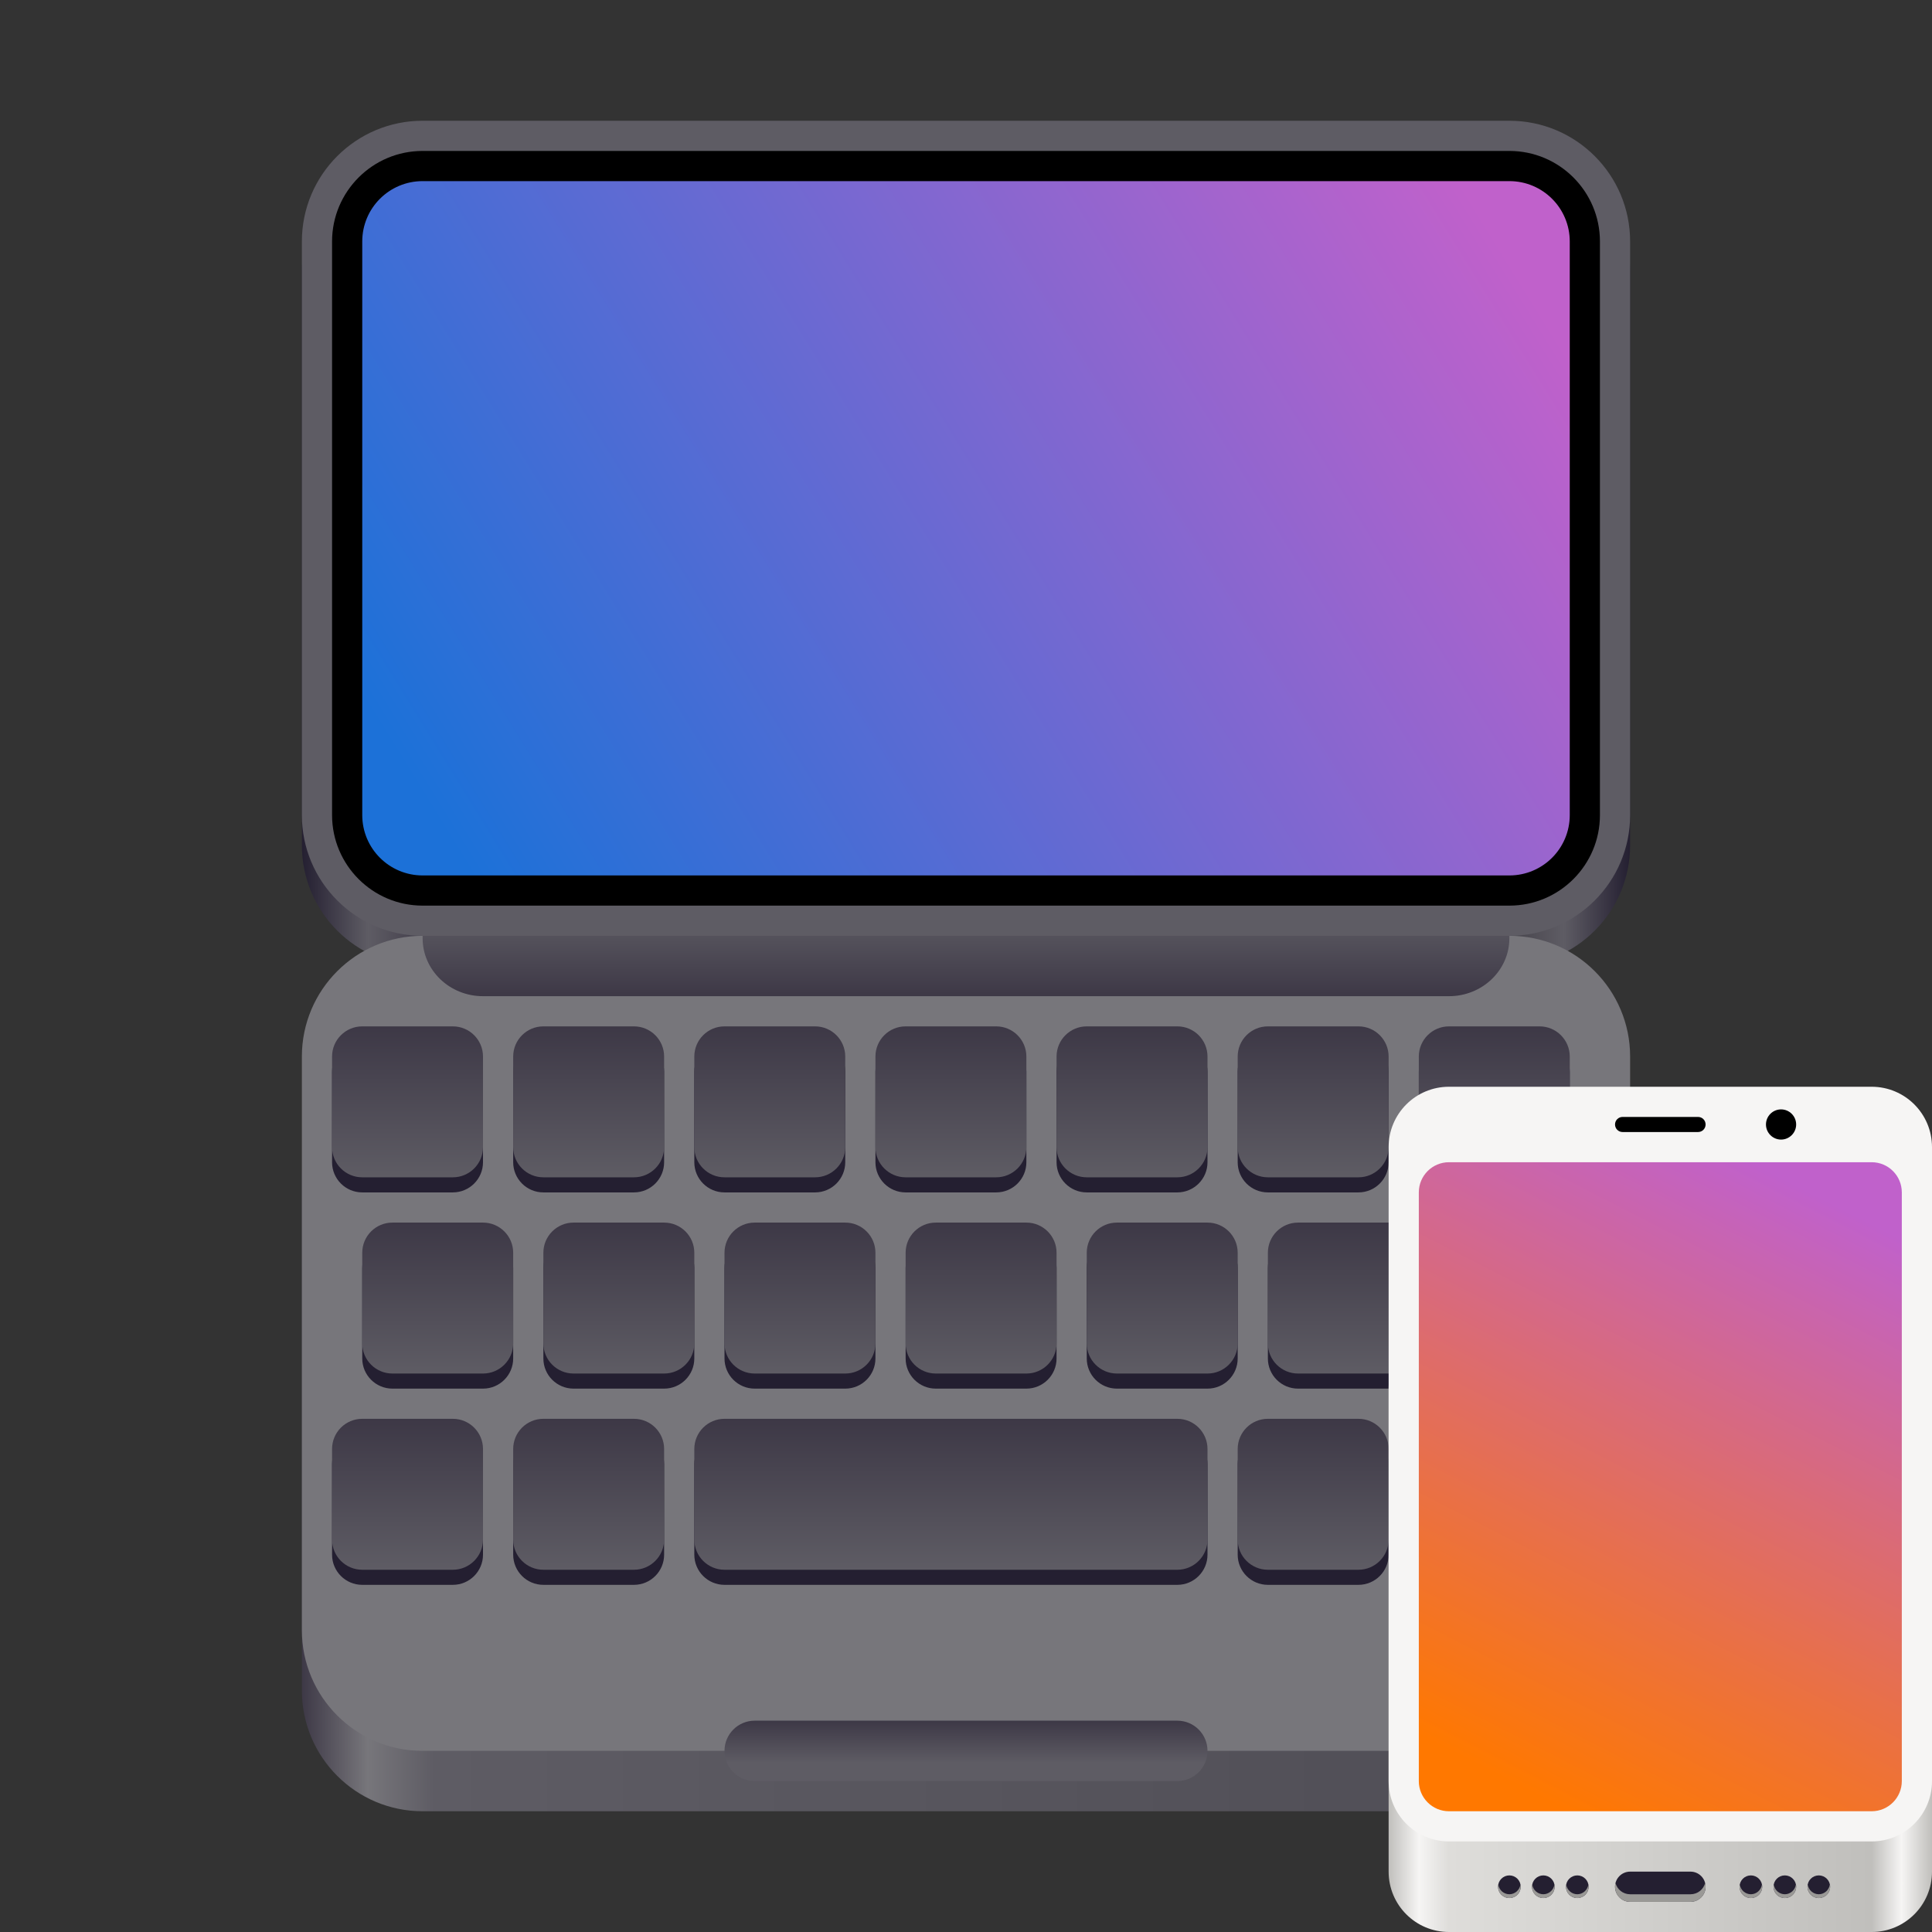 <?xml version="1.0" encoding="UTF-8"?>
<svg height="128px" viewBox="0 0 128 128" width="128px" xmlns="http://www.w3.org/2000/svg" xmlns:xlink="http://www.w3.org/1999/xlink">
    <rect x="0" y="0" width="128" height="128" fill="#333333" stroke="none"/>
    <linearGradient id="a" gradientUnits="userSpaceOnUse" x1="20" x2="108" y1="37" y2="37">
        <stop offset="0" stop-color="#241f31"/>
        <stop offset="0.05" stop-color="#5e5c64"/>
        <stop offset="0.1" stop-color="#3d3846"/>
        <stop offset="0.9" stop-color="#413e46"/>
        <stop offset="0.95" stop-color="#5e5c64"/>
        <stop offset="1" stop-color="#241f31"/>
    </linearGradient>
    <linearGradient id="b" gradientTransform="matrix(0.196 0 0 0.171 2.597 198.87)" gradientUnits="userSpaceOnUse" x1="88.596" x2="536.597" y1="-461.086" y2="-461.086">
        <stop offset="0" stop-color="#3d3846"/>
        <stop offset="0.05" stop-color="#77767b"/>
        <stop offset="0.1" stop-color="#5e5c64"/>
        <stop offset="0.9" stop-color="#504e56"/>
        <stop offset="0.95" stop-color="#77767b"/>
        <stop offset="1" stop-color="#3d3846"/>
    </linearGradient>
    <linearGradient id="c" gradientUnits="userSpaceOnUse" x1="64" x2="64" y1="57.999" y2="65.999">
        <stop offset="0" stop-color="#5e5c64"/>
        <stop offset="0.3" stop-color="#5e5c64"/>
        <stop offset="1" stop-color="#3d3846"/>
    </linearGradient>
    <linearGradient id="d" gradientUnits="userSpaceOnUse" x1="98" x2="30" y1="14" y2="56">
        <stop offset="0" stop-color="#c061cb"/>
        <stop offset="1" stop-color="#1c71d8"/>
    </linearGradient>
    <linearGradient id="e" gradientUnits="userSpaceOnUse" x1="64" x2="64" y1="113.999" y2="117.999">
        <stop offset="0" stop-color="#3d3846"/>
        <stop offset="0.7" stop-color="#5e5c64"/>
        <stop offset="1" stop-color="#5e5c64"/>
    </linearGradient>
    <linearGradient id="f" gradientUnits="userSpaceOnUse">
        <stop offset="0" stop-color="#3d3846"/>
        <stop offset="1" stop-color="#5e5c64"/>
    </linearGradient>
    <linearGradient id="g" x1="27" x2="27" xlink:href="#f" y1="68" y2="78"/>
    <linearGradient id="h" x1="39" x2="39" xlink:href="#f" y1="68" y2="78"/>
    <linearGradient id="i" x1="51" x2="51" xlink:href="#f" y1="68" y2="78"/>
    <linearGradient id="j" x1="63" x2="63" xlink:href="#f" y1="68" y2="78"/>
    <linearGradient id="k" x1="75" x2="75" xlink:href="#f" y1="68" y2="78"/>
    <linearGradient id="l" x1="87" x2="87" xlink:href="#f" y1="68" y2="78"/>
    <linearGradient id="m" x1="99" x2="99" xlink:href="#f" y1="68" y2="78"/>
    <linearGradient id="n" x1="29" x2="29" xlink:href="#f" y1="81" y2="91"/>
    <linearGradient id="o" x1="41" x2="41" xlink:href="#f" y1="81" y2="91"/>
    <linearGradient id="p" x1="53" x2="53" xlink:href="#f" y1="81" y2="91"/>
    <linearGradient id="q" x1="65" x2="65" xlink:href="#f" y1="81" y2="91"/>
    <linearGradient id="r" x1="77" x2="77" xlink:href="#f" y1="81" y2="91"/>
    <linearGradient id="s" x1="89" x2="89" xlink:href="#f" y1="81" y2="91"/>
    <linearGradient id="t" x1="101" x2="101" xlink:href="#f" y1="81" y2="91"/>
    <linearGradient id="u" x1="27" x2="27" xlink:href="#f" y1="94" y2="104"/>
    <linearGradient id="v" x1="39" x2="39" xlink:href="#f" y1="94" y2="104"/>
    <linearGradient id="w" x1="63" x2="63" xlink:href="#f" y1="94" y2="104"/>
    <linearGradient id="x" x1="87" x2="87" xlink:href="#f" y1="94" y2="104"/>
    <linearGradient id="y" x1="99" x2="99" xlink:href="#f" y1="94" y2="104"/>
    <linearGradient id="z" gradientUnits="userSpaceOnUse" x1="92" x2="128" y1="124" y2="124">
        <stop offset="0" stop-color="#c0bfbc"/>
        <stop offset="0.056" stop-color="#f6f5f4"/>
        <stop offset="0.111" stop-color="#deddda"/>
        <stop offset="0.889" stop-color="#c0bfbc"/>
        <stop offset="0.944" stop-color="#f6f5f4"/>
        <stop offset="1" stop-color="#c0bfbc"/>
    </linearGradient>
    <linearGradient id="A" gradientUnits="userSpaceOnUse" x1="120" x2="100" y1="79" y2="118">
        <stop offset="0" stop-color="#c061cb"/>
        <stop offset="1" stop-color="#ff7800"/>
    </linearGradient>
    <path d="m 28 10 h 72 c 4.418 0 8 3.582 8 8 v 38 c 0 4.418 -3.582 8 -8 8 h -72 c -4.418 0 -8 -3.582 -8 -8 v -38 c 0 -4.418 3.582 -8 8 -8 z m 0 0" fill="url(#a)"/>
    <path d="m 28 70 h 72 c 4.418 0 8 3.582 8 8 v 34 c 0 4.418 -3.582 8 -8 8 h -72 c -4.418 0 -8 -3.582 -8 -8 v -34 c 0 -4.418 3.582 -8 8 -8 z m 0 0" fill="url(#b)"/>
    <path d="m 28 62 h 72 c 4.418 0 8 3.582 8 8 v 38 c 0 4.418 -3.582 8 -8 8 h -72 c -4.418 0 -8 -3.582 -8 -8 v -38 c 0 -4.418 3.582 -8 8 -8 z m 0 0" fill="#77767b"/>
    <path d="m 32 58 h 64 c 2.207 0 4 1.719 4 3.836 v 0.324 c 0 2.121 -1.793 3.84 -4 3.84 h -64 c -2.211 0 -4 -1.719 -4 -3.84 v -0.324 c 0 -2.117 1.789 -3.836 4 -3.836 z m 0 0" fill="url(#c)"/>
    <path d="m 28 8 h 72 c 4.418 0 8 3.582 8 8 v 38 c 0 4.418 -3.582 8 -8 8 h -72 c -4.418 0 -8 -3.582 -8 -8 v -38 c 0 -4.418 3.582 -8 8 -8 z m 0 0" fill="#5e5c64"/>
    <path d="m 28 10 h 72 c 3.312 0 6 2.688 6 6 v 38 c 0 3.312 -2.688 6 -6 6 h -72 c -3.312 0 -6 -2.688 -6 -6 v -38 c 0 -3.312 2.688 -6 6 -6 z m 0 0"/>
    <path d="m 28 12 h 72 c 2.211 0 4 1.789 4 4 v 38 c 0 2.211 -1.789 4 -4 4 h -72 c -2.211 0 -4 -1.789 -4 -4 v -38 c 0 -2.211 1.789 -4 4 -4 z m 0 0" fill="url(#d)"/>
    <path d="m 50 114 h 28 c 1.105 0 2 0.895 2 2 s -0.895 2 -2 2 h -28 c -1.105 0 -2 -0.895 -2 -2 s 0.895 -2 2 -2 z m 0 0" fill="url(#e)"/>
    <path d="m 24 69 h 6 c 1.105 0 2 0.895 2 2 v 6 c 0 1.105 -0.895 2 -2 2 h -6 c -1.105 0 -2 -0.895 -2 -2 v -6 c 0 -1.105 0.895 -2 2 -2 z m 0 0" fill="#241f31"/>
    <path d="m 24 68 h 6 c 1.105 0 2 0.895 2 2 v 6 c 0 1.105 -0.895 2 -2 2 h -6 c -1.105 0 -2 -0.895 -2 -2 v -6 c 0 -1.105 0.895 -2 2 -2 z m 0 0" fill="url(#g)"/>
    <path d="m 36 69 h 6 c 1.105 0 2 0.895 2 2 v 6 c 0 1.105 -0.895 2 -2 2 h -6 c -1.105 0 -2 -0.895 -2 -2 v -6 c 0 -1.105 0.895 -2 2 -2 z m 0 0" fill="#241f31"/>
    <path d="m 36 68 h 6 c 1.105 0 2 0.895 2 2 v 6 c 0 1.105 -0.895 2 -2 2 h -6 c -1.105 0 -2 -0.895 -2 -2 v -6 c 0 -1.105 0.895 -2 2 -2 z m 0 0" fill="url(#h)"/>
    <path d="m 48 69 h 6 c 1.105 0 2 0.895 2 2 v 6 c 0 1.105 -0.895 2 -2 2 h -6 c -1.105 0 -2 -0.895 -2 -2 v -6 c 0 -1.105 0.895 -2 2 -2 z m 0 0" fill="#241f31"/>
    <path d="m 48 68 h 6 c 1.105 0 2 0.895 2 2 v 6 c 0 1.105 -0.895 2 -2 2 h -6 c -1.105 0 -2 -0.895 -2 -2 v -6 c 0 -1.105 0.895 -2 2 -2 z m 0 0" fill="url(#i)"/>
    <path d="m 60 69 h 6 c 1.105 0 2 0.895 2 2 v 6 c 0 1.105 -0.895 2 -2 2 h -6 c -1.105 0 -2 -0.895 -2 -2 v -6 c 0 -1.105 0.895 -2 2 -2 z m 0 0" fill="#241f31"/>
    <path d="m 60 68 h 6 c 1.105 0 2 0.895 2 2 v 6 c 0 1.105 -0.895 2 -2 2 h -6 c -1.105 0 -2 -0.895 -2 -2 v -6 c 0 -1.105 0.895 -2 2 -2 z m 0 0" fill="url(#j)"/>
    <path d="m 72 69 h 6 c 1.105 0 2 0.895 2 2 v 6 c 0 1.105 -0.895 2 -2 2 h -6 c -1.105 0 -2 -0.895 -2 -2 v -6 c 0 -1.105 0.895 -2 2 -2 z m 0 0" fill="#241f31"/>
    <path d="m 72 68 h 6 c 1.105 0 2 0.895 2 2 v 6 c 0 1.105 -0.895 2 -2 2 h -6 c -1.105 0 -2 -0.895 -2 -2 v -6 c 0 -1.105 0.895 -2 2 -2 z m 0 0" fill="url(#k)"/>
    <path d="m 84 69 h 6 c 1.105 0 2 0.895 2 2 v 6 c 0 1.105 -0.895 2 -2 2 h -6 c -1.105 0 -2 -0.895 -2 -2 v -6 c 0 -1.105 0.895 -2 2 -2 z m 0 0" fill="#241f31"/>
    <path d="m 84 68 h 6 c 1.105 0 2 0.895 2 2 v 6 c 0 1.105 -0.895 2 -2 2 h -6 c -1.105 0 -2 -0.895 -2 -2 v -6 c 0 -1.105 0.895 -2 2 -2 z m 0 0" fill="url(#l)"/>
    <path d="m 96 69 h 6 c 1.105 0 2 0.895 2 2 v 6 c 0 1.105 -0.895 2 -2 2 h -6 c -1.105 0 -2 -0.895 -2 -2 v -6 c 0 -1.105 0.895 -2 2 -2 z m 0 0" fill="#241f31"/>
    <path d="m 96 68 h 6 c 1.105 0 2 0.895 2 2 v 6 c 0 1.105 -0.895 2 -2 2 h -6 c -1.105 0 -2 -0.895 -2 -2 v -6 c 0 -1.105 0.895 -2 2 -2 z m 0 0" fill="url(#m)"/>
    <path d="m 26 82 h 6 c 1.105 0 2 0.895 2 2 v 6 c 0 1.105 -0.895 2 -2 2 h -6 c -1.105 0 -2 -0.895 -2 -2 v -6 c 0 -1.105 0.895 -2 2 -2 z m 0 0" fill="#241f31"/>
    <path d="m 26 81 h 6 c 1.105 0 2 0.895 2 2 v 6 c 0 1.105 -0.895 2 -2 2 h -6 c -1.105 0 -2 -0.895 -2 -2 v -6 c 0 -1.105 0.895 -2 2 -2 z m 0 0" fill="url(#n)"/>
    <path d="m 38 82 h 6 c 1.105 0 2 0.895 2 2 v 6 c 0 1.105 -0.895 2 -2 2 h -6 c -1.105 0 -2 -0.895 -2 -2 v -6 c 0 -1.105 0.895 -2 2 -2 z m 0 0" fill="#241f31"/>
    <path d="m 38 81 h 6 c 1.105 0 2 0.895 2 2 v 6 c 0 1.105 -0.895 2 -2 2 h -6 c -1.105 0 -2 -0.895 -2 -2 v -6 c 0 -1.105 0.895 -2 2 -2 z m 0 0" fill="url(#o)"/>
    <path d="m 50 82 h 6 c 1.105 0 2 0.895 2 2 v 6 c 0 1.105 -0.895 2 -2 2 h -6 c -1.105 0 -2 -0.895 -2 -2 v -6 c 0 -1.105 0.895 -2 2 -2 z m 0 0" fill="#241f31"/>
    <path d="m 50 81 h 6 c 1.105 0 2 0.895 2 2 v 6 c 0 1.105 -0.895 2 -2 2 h -6 c -1.105 0 -2 -0.895 -2 -2 v -6 c 0 -1.105 0.895 -2 2 -2 z m 0 0" fill="url(#p)"/>
    <path d="m 62 82 h 6 c 1.105 0 2 0.895 2 2 v 6 c 0 1.105 -0.895 2 -2 2 h -6 c -1.105 0 -2 -0.895 -2 -2 v -6 c 0 -1.105 0.895 -2 2 -2 z m 0 0" fill="#241f31"/>
    <path d="m 62 81 h 6 c 1.105 0 2 0.895 2 2 v 6 c 0 1.105 -0.895 2 -2 2 h -6 c -1.105 0 -2 -0.895 -2 -2 v -6 c 0 -1.105 0.895 -2 2 -2 z m 0 0" fill="url(#q)"/>
    <path d="m 74 82 h 6 c 1.105 0 2 0.895 2 2 v 6 c 0 1.105 -0.895 2 -2 2 h -6 c -1.105 0 -2 -0.895 -2 -2 v -6 c 0 -1.105 0.895 -2 2 -2 z m 0 0" fill="#241f31"/>
    <path d="m 74 81 h 6 c 1.105 0 2 0.895 2 2 v 6 c 0 1.105 -0.895 2 -2 2 h -6 c -1.105 0 -2 -0.895 -2 -2 v -6 c 0 -1.105 0.895 -2 2 -2 z m 0 0" fill="url(#r)"/>
    <path d="m 86 82 h 6 c 1.105 0 2 0.895 2 2 v 6 c 0 1.105 -0.895 2 -2 2 h -6 c -1.105 0 -2 -0.895 -2 -2 v -6 c 0 -1.105 0.895 -2 2 -2 z m 0 0" fill="#241f31"/>
    <path d="m 86 81 h 6 c 1.105 0 2 0.895 2 2 v 6 c 0 1.105 -0.895 2 -2 2 h -6 c -1.105 0 -2 -0.895 -2 -2 v -6 c 0 -1.105 0.895 -2 2 -2 z m 0 0" fill="url(#s)"/>
    <path d="m 98 82 h 6 c 1.105 0 2 0.895 2 2 v 6 c 0 1.105 -0.895 2 -2 2 h -6 c -1.105 0 -2 -0.895 -2 -2 v -6 c 0 -1.105 0.895 -2 2 -2 z m 0 0" fill="#241f31"/>
    <path d="m 98 81 h 6 c 1.105 0 2 0.895 2 2 v 6 c 0 1.105 -0.895 2 -2 2 h -6 c -1.105 0 -2 -0.895 -2 -2 v -6 c 0 -1.105 0.895 -2 2 -2 z m 0 0" fill="url(#t)"/>
    <path d="m 24 95 h 6 c 1.105 0 2 0.895 2 2 v 6 c 0 1.105 -0.895 2 -2 2 h -6 c -1.105 0 -2 -0.895 -2 -2 v -6 c 0 -1.105 0.895 -2 2 -2 z m 0 0" fill="#241f31"/>
    <path d="m 24 94 h 6 c 1.105 0 2 0.895 2 2 v 6 c 0 1.105 -0.895 2 -2 2 h -6 c -1.105 0 -2 -0.895 -2 -2 v -6 c 0 -1.105 0.895 -2 2 -2 z m 0 0" fill="url(#u)"/>
    <path d="m 36 95 h 6 c 1.105 0 2 0.895 2 2 v 6 c 0 1.105 -0.895 2 -2 2 h -6 c -1.105 0 -2 -0.895 -2 -2 v -6 c 0 -1.105 0.895 -2 2 -2 z m 0 0" fill="#241f31"/>
    <path d="m 36 94 h 6 c 1.105 0 2 0.895 2 2 v 6 c 0 1.105 -0.895 2 -2 2 h -6 c -1.105 0 -2 -0.895 -2 -2 v -6 c 0 -1.105 0.895 -2 2 -2 z m 0 0" fill="url(#v)"/>
    <path d="m 48 95 h 30 c 1.105 0 2 0.895 2 2 v 6 c 0 1.105 -0.895 2 -2 2 h -30 c -1.105 0 -2 -0.895 -2 -2 v -6 c 0 -1.105 0.895 -2 2 -2 z m 0 0" fill="#241f31"/>
    <path d="m 48 94 h 30 c 1.105 0 2 0.895 2 2 v 6 c 0 1.105 -0.895 2 -2 2 h -30 c -1.105 0 -2 -0.895 -2 -2 v -6 c 0 -1.105 0.895 -2 2 -2 z m 0 0" fill="url(#w)"/>
    <path d="m 84 95 h 6 c 1.105 0 2 0.895 2 2 v 6 c 0 1.105 -0.895 2 -2 2 h -6 c -1.105 0 -2 -0.895 -2 -2 v -6 c 0 -1.105 0.895 -2 2 -2 z m 0 0" fill="#241f31"/>
    <path d="m 84 94 h 6 c 1.105 0 2 0.895 2 2 v 6 c 0 1.105 -0.895 2 -2 2 h -6 c -1.105 0 -2 -0.895 -2 -2 v -6 c 0 -1.105 0.895 -2 2 -2 z m 0 0" fill="url(#x)"/>
    <path d="m 96 95 h 6 c 1.105 0 2 0.895 2 2 v 6 c 0 1.105 -0.895 2 -2 2 h -6 c -1.105 0 -2 -0.895 -2 -2 v -6 c 0 -1.105 0.895 -2 2 -2 z m 0 0" fill="#241f31"/>
    <path d="m 96 94 h 6 c 1.105 0 2 0.895 2 2 v 6 c 0 1.105 -0.895 2 -2 2 h -6 c -1.105 0 -2 -0.895 -2 -2 v -6 c 0 -1.105 0.895 -2 2 -2 z m 0 0" fill="url(#y)"/>
    <path d="m 98 109 h 24 c 2.211 0 4 1.789 4 4 v 9 c 0 2.211 -1.789 4 -4 4 h -24 c -2.211 0 -4 -1.789 -4 -4 v -9 c 0 -2.211 1.789 -4 4 -4 z m 0 0" fill="#464153"/>
    <path d="m 96 88 h 28 c 2.211 0 4 1.789 4 4 v 32 c 0 2.211 -1.789 4 -4 4 h -28 c -2.211 0 -4 -1.789 -4 -4 v -32 c 0 -2.211 1.789 -4 4 -4 z m 0 0" fill="url(#z)"/>
    <path d="m 96 72 h 28 c 2.211 0 4 1.789 4 4 v 42 c 0 2.211 -1.789 4 -4 4 h -28 c -2.211 0 -4 -1.789 -4 -4 v -42 c 0 -2.211 1.789 -4 4 -4 z m 0 0" fill="#f6f5f4"/>
    <path d="m 108 124 h 4 c 0.551 0 1 0.449 1 1 s -0.449 1 -1 1 h -4 c -0.551 0 -1 -0.449 -1 -1 s 0.449 -1 1 -1 z m 0 0" fill="#241f31"/>
    <path d="m 96 77 h 28 c 1.105 0 2 0.895 2 2 v 39 c 0 1.105 -0.895 2 -2 2 h -28 c -1.105 0 -2 -0.895 -2 -2 v -39 c 0 -1.105 0.895 -2 2 -2 z m 0 0" fill="url(#A)"/>
    <g fill="#241f31">
        <path d="m 100.75 125 c 0 0.414 -0.336 0.75 -0.75 0.75 s -0.75 -0.336 -0.75 -0.75 s 0.336 -0.75 0.75 -0.75 s 0.75 0.336 0.75 0.75 z m 0 0"/>
        <path d="m 103 125 c 0 0.414 -0.336 0.75 -0.75 0.75 s -0.75 -0.336 -0.75 -0.75 s 0.336 -0.75 0.75 -0.75 s 0.75 0.336 0.75 0.75 z m 0 0"/>
        <path d="m 105.25 125 c 0 0.414 -0.336 0.75 -0.75 0.75 s -0.75 -0.336 -0.75 -0.75 s 0.336 -0.75 0.75 -0.75 s 0.75 0.336 0.75 0.75 z m 0 0"/>
    </g>
    <path d="m 107.031 124.75 c -0.02 0.078 -0.031 0.164 -0.031 0.25 c 0 0.555 0.445 1 1 1 h 4 c 0.555 0 1 -0.445 1 -1 c 0 -0.086 -0.012 -0.172 -0.031 -0.25 c -0.109 0.434 -0.5 0.75 -0.969 0.75 h -4 c -0.469 0 -0.859 -0.316 -0.969 -0.75 z m 0 0" fill="#9a9996"/>
    <path d="m 100.734 124.852 c -0.051 0.367 -0.363 0.645 -0.734 0.648 c -0.363 -0.004 -0.672 -0.266 -0.73 -0.625 c -0.012 0.043 -0.016 0.082 -0.02 0.125 c 0 0.414 0.336 0.75 0.75 0.75 s 0.75 -0.336 0.75 -0.75 c 0 -0.051 -0.004 -0.098 -0.016 -0.148 z m 2.25 0 c -0.051 0.367 -0.363 0.645 -0.734 0.648 c -0.363 -0.004 -0.672 -0.266 -0.73 -0.625 c -0.012 0.043 -0.016 0.082 -0.02 0.125 c 0 0.414 0.336 0.75 0.75 0.75 s 0.75 -0.336 0.75 -0.75 c 0 -0.051 -0.004 -0.098 -0.016 -0.148 z m 2.25 0 c -0.051 0.367 -0.363 0.645 -0.734 0.648 c -0.363 -0.004 -0.672 -0.266 -0.73 -0.625 c -0.012 0.043 -0.016 0.082 -0.02 0.125 c 0 0.414 0.336 0.75 0.75 0.75 s 0.75 -0.336 0.75 -0.75 c 0 -0.051 -0.004 -0.098 -0.016 -0.148 z m 0 0" fill="#9a9996"/>
    <path d="m 116.75 125 c 0 0.414 -0.336 0.75 -0.75 0.75 s -0.75 -0.336 -0.75 -0.75 s 0.336 -0.75 0.75 -0.75 s 0.75 0.336 0.75 0.75 z m 0 0" fill="#241f31"/>
    <path d="m 119 125 c 0 0.414 -0.336 0.75 -0.75 0.75 s -0.75 -0.336 -0.75 -0.75 s 0.336 -0.75 0.75 -0.75 s 0.75 0.336 0.75 0.75 z m 0 0" fill="#241f31"/>
    <path d="m 121.25 125 c 0 0.414 -0.336 0.75 -0.75 0.75 s -0.75 -0.336 -0.75 -0.75 s 0.336 -0.75 0.75 -0.75 s 0.75 0.336 0.75 0.75 z m 0 0" fill="#241f31"/>
    <path d="m 116.734 124.852 c -0.051 0.367 -0.363 0.645 -0.734 0.648 c -0.363 -0.004 -0.672 -0.266 -0.73 -0.625 c -0.012 0.043 -0.016 0.082 -0.02 0.125 c 0 0.414 0.336 0.75 0.75 0.75 s 0.75 -0.336 0.75 -0.75 c 0 -0.051 -0.004 -0.098 -0.016 -0.148 z m 2.25 0 c -0.051 0.367 -0.363 0.645 -0.734 0.648 c -0.363 -0.004 -0.672 -0.266 -0.73 -0.625 c -0.012 0.043 -0.016 0.082 -0.02 0.125 c 0 0.414 0.336 0.75 0.75 0.75 s 0.75 -0.336 0.75 -0.75 c 0 -0.051 -0.004 -0.098 -0.016 -0.148 z m 2.25 0 c -0.051 0.367 -0.363 0.645 -0.734 0.648 c -0.363 -0.004 -0.672 -0.266 -0.73 -0.625 c -0.012 0.043 -0.016 0.082 -0.02 0.125 c 0 0.414 0.336 0.75 0.75 0.75 s 0.75 -0.336 0.75 -0.75 c 0 -0.051 -0.004 -0.098 -0.016 -0.148 z m 0 0" fill="#9a9996"/>
    <path d="m 119 74.5 c 0 0.551 -0.449 1 -1 1 s -1 -0.449 -1 -1 s 0.449 -1 1 -1 s 1 0.449 1 1 z m 0 0"/>
    <path d="m 107.5 74 h 5 c 0.277 0 0.5 0.223 0.5 0.5 s -0.223 0.5 -0.5 0.5 h -5 c -0.277 0 -0.5 -0.223 -0.5 -0.5 s 0.223 -0.5 0.5 -0.5 z m 0 0"/>
</svg>
